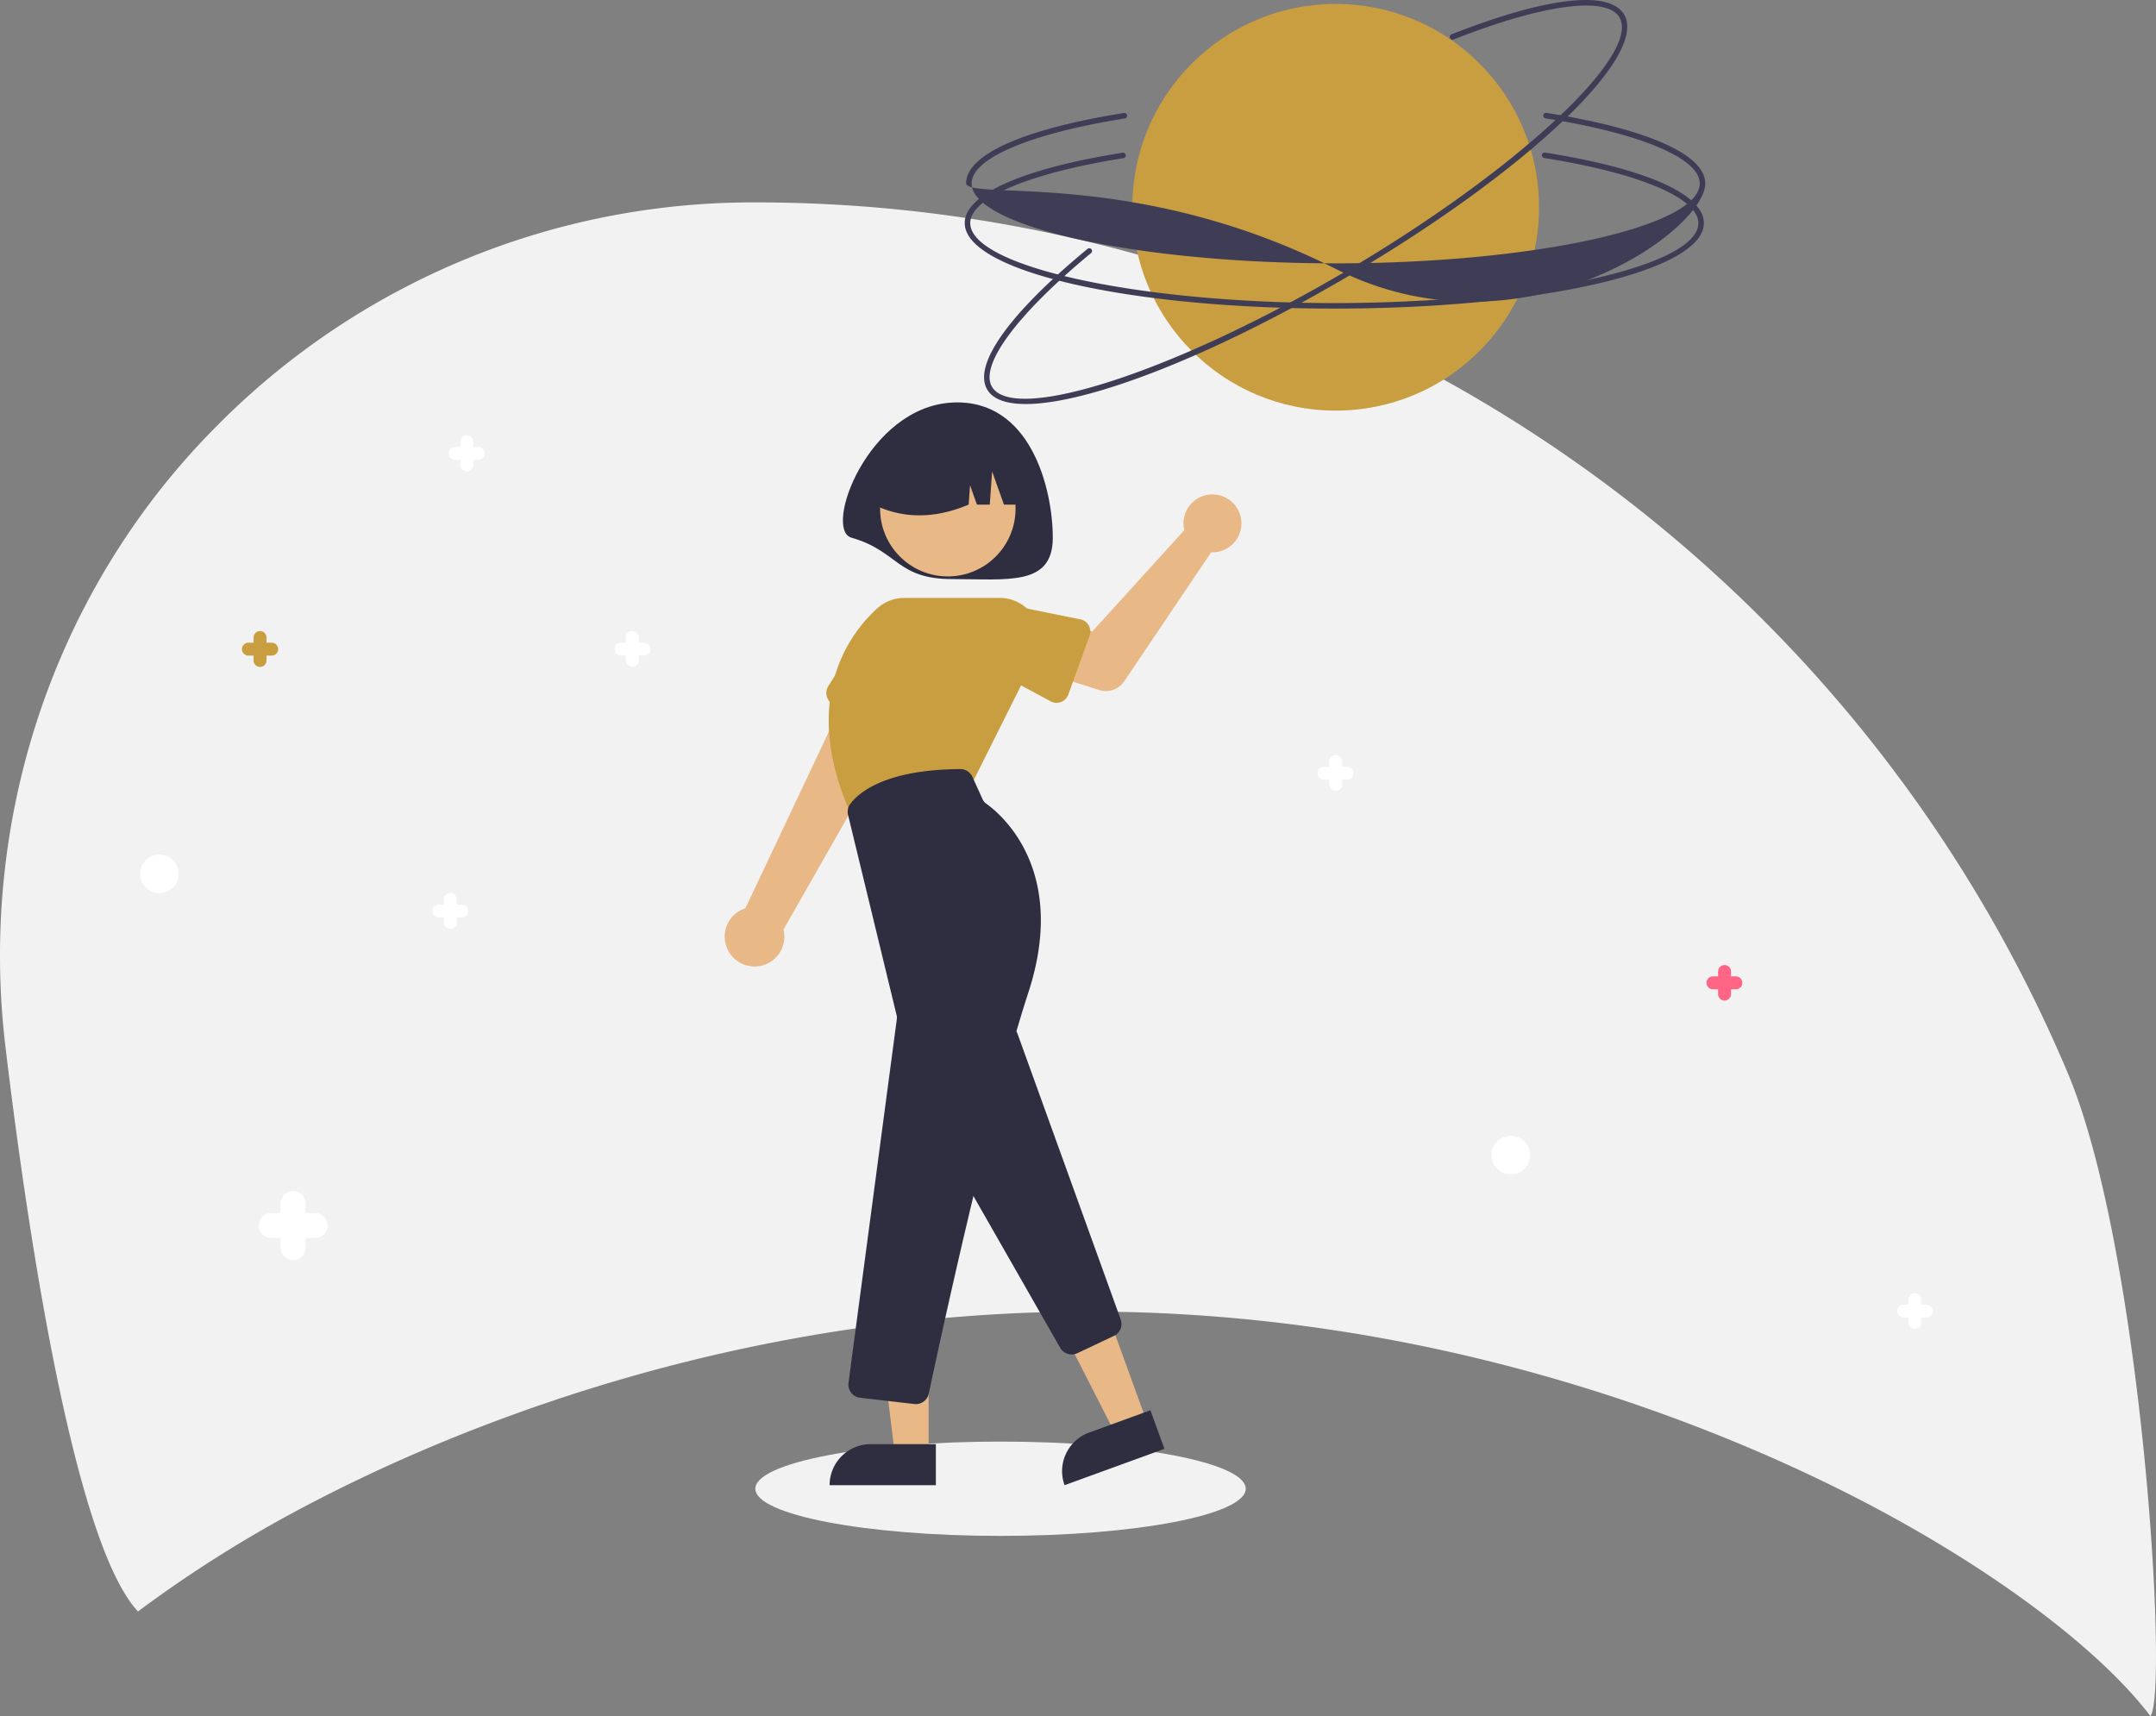 <svg xmlns="http://www.w3.org/2000/svg" width="494.93" height="393.989" viewBox="0 0 494.93 393.989">
  <rect x="0" y="0" width="494.93" height="393.989" fill="#808080" stroke="none"/>
  <g id="Group_34746" data-name="Group 34746" transform="translate(0 0)">
    <path id="Path_32592" data-name="Path 32592" d="M281.769,502.225c31.237-16.193,95.811-43.358,177.319-43.358s146.082,27.165,177.319,43.358c30.41,15.765,54.868,34.352,66.388,49.518,4.2-5.716-1.964-107.405-19.022-147.734A326.842,326.842,0,0,0,382.366,204.223,173.015,173.015,0,0,0,259.22,255.232q-1.028,1.028-2.037,2.07c-36.1,37.291-52.955,89.172-46.8,140.708,4.381,36.691,15.18,113.434,30.437,129.706a290.488,290.488,0,0,1,40.95-25.491Z" transform="translate(-209.139 -157.754)" fill="#f2f2f2"/>
    <circle id="Ellipse_1279" data-name="Ellipse 1279" cx="46.684" cy="46.684" r="46.684" transform="translate(259.933 0.901)" fill="#c99e41"/>
    <ellipse id="Ellipse_1280" data-name="Ellipse 1280" cx="56.286" cy="10.827" rx="56.286" ry="10.827" transform="translate(173.397 330.962)" fill="#f2f2f2"/>
    <path id="Path_32593" data-name="Path 32593" d="M643.769,221.967c-47.573,0-84.838-8.629-84.837-19.635,0-6.6,13.206-12.485,36.229-16.149a.633.633,0,0,1,.209,1.249h-.01c-21.688,3.452-35.161,9.16-35.162,14.9,0,9.953,38.27,18.364,83.571,18.368s83.573-8.4,83.574-18.353c0-5.762-13.558-11.487-35.384-14.94a.633.633,0,1,1,.191-1.252h.007c23.166,3.666,36.453,9.567,36.452,16.191C728.609,213.354,691.342,221.971,643.769,221.967Z" transform="translate(-337.468 -151.123)" fill="#3f3d56"/>
    <path id="Path_32594" data-name="Path 32594" d="M649.732,194.13c-40.994,24.139-77.481,35.618-83.065,26.134-3.348-5.686,5.043-17.459,23.022-32.3a.633.633,0,1,1,.814.97l0,0-.006.005c-16.936,13.98-25.648,25.737-22.737,30.681,5.05,8.576,42.3-3.6,81.332-26.583s67.749-49.65,62.7-58.226c-2.924-4.965-17.512-3.018-38.071,5.083a.633.633,0,0,1-.47-1.176h0l0,0c21.822-8.6,36.265-10.255,39.626-4.547C718.465,143.654,690.727,169.991,649.732,194.13Z" transform="translate(-340.041 -130.827)" fill="#3f3d56"/>
    <circle id="Ellipse_1286" data-name="Ellipse 1286" cx="4.432" cy="4.432" r="4.432" transform="translate(32.154 196.203)" fill="#fff"/>
    <circle id="Ellipse_1287" data-name="Ellipse 1287" cx="4.432" cy="4.432" r="4.432" transform="translate(342.387 260.782)" fill="#fff"/>
    <path id="Path_32595" data-name="Path 32595" d="M516.719,307.807c10.76,3.071,10.346,9.5,23.109,9.5s23.109,1.692,23.109-9.5-5.08-31.99-23.109-31.023C520.424,277.825,510.2,305.946,516.719,307.807Z" transform="translate(-321.261 -184.363)" fill="#2f2e41"/>
    <path id="Path_32596" data-name="Path 32596" d="M472.679,437.412a6.8,6.8,0,0,1,3.959-9.649l26.475-56.006,12.11,8.492-29.832,52.382a6.838,6.838,0,0,1-12.712,4.781Z" transform="translate(-305.538 -219.218)" fill="#e8b886"/>
    <path id="Path_32597" data-name="Path 32597" d="M508.89,371.648a3.046,3.046,0,0,1,.35-2.515l8.232-12.9a8.47,8.47,0,0,1,15.484,6.869l-4.146,14.785a3.05,3.05,0,0,1-4.181,1.96l-14.061-6.287A3.046,3.046,0,0,1,508.89,371.648Z" transform="translate(-319.062 -211.673)" fill="#c99e41"/>
    <path id="Path_32598" data-name="Path 32598" d="M403.664,499.273l-7.294,2.656-13.714-26.869,10.764-3.92Z" transform="translate(-140.386 -172.849)" fill="#e8b886"/>
    <path id="Path_32599" data-name="Path 32599" d="M600.434,647.333l14.066-5.122h0l3.225,8.857h0L594.8,659.415h0a9.425,9.425,0,0,1,5.632-12.081Z" transform="translate(-350.418 -318.44)" fill="#2f2e41"/>
    <path id="Path_32600" data-name="Path 32600" d="M577.193,576.654l-27.786-48.625a3.053,3.053,0,0,1,.033-3.082l12.512-20.853a3.049,3.049,0,0,1,5.483.533l23.656,65.508a3.038,3.038,0,0,1-1.563,3.792l-8.382,3.97a3.022,3.022,0,0,1-1.294.291,3.064,3.064,0,0,1-2.659-1.533Z" transform="translate(-333.827 -267.225)" fill="#2f2e41"/>
    <circle id="Ellipse_1288" data-name="Ellipse 1288" cx="15.55" cy="15.55" r="15.55" transform="translate(202.031 101.234)" fill="#e8b886"/>
    <path id="Path_32601" data-name="Path 32601" d="M514.838,397.59c-12.246-27.154.1-42.33,5.976-47.594a9.217,9.217,0,0,1,6.16-2.356H548.88a9.229,9.229,0,0,1,8.255,13.356l-14.644,29.288-27.533,7.572Z" transform="translate(-319.375 -210.37)" fill="#c99e41"/>
    <path id="Path_32602" data-name="Path 32602" d="M330.061,509.823H322.3l-3.692-29.939h11.456Z" transform="translate(-116.888 -176.056)" fill="#e8b886"/>
    <path id="Path_32603" data-name="Path 32603" d="M519.358,654.5h14.969v9.425H509.933a9.425,9.425,0,0,1,9.425-9.425Z" transform="translate(-319.492 -322.947)" fill="#2f2e41"/>
    <path id="Path_32604" data-name="Path 32604" d="M531.78,555.48l-12.427-1.434a3.05,3.05,0,0,1-2.68-3.38c0-.017,0-.034.006-.051l11.091-83.509a2.373,2.373,0,0,0-.046-.872L516.577,420.24a3.015,3.015,0,0,1,.477-2.486c1.729-2.383,7.652-7.937,25.271-8.042h.019a3.061,3.061,0,0,1,2.784,1.789l2.35,5.17a2.381,2.381,0,0,0,.793.958c3.235,2.29,18.906,15.143,9.7,43.362-9.044,27.736-20.632,81.581-22.863,92.094a3.034,3.034,0,0,1-2.974,2.415A3.132,3.132,0,0,1,531.78,555.48Z" transform="translate(-321.897 -233.142)" fill="#2f2e41"/>
    <path id="Path_32605" data-name="Path 32605" d="M619.568,317.29a6.662,6.662,0,0,0,.173,1.035l-21.113,23.241-7.457-1.607-3.9,10.936,12.924,4.128a5.065,5.065,0,0,0,5.742-2L625.9,323.4a6.646,6.646,0,1,0-6.33-6.11Z" transform="translate(-347.866 -196.603)" fill="#e8b886"/>
    <path id="Path_32606" data-name="Path 32606" d="M588.692,357.243,583.8,370.774a2.849,2.849,0,0,1-4.03,1.539l-12.63-6.8a7.912,7.912,0,1,1,5.427-14.865l14.015,2.838a2.849,2.849,0,0,1,2.113,3.761Z" transform="translate(-338.571 -211.295)" fill="#c99e41"/>
    <path id="Path_32607" data-name="Path 32607" d="M561.946,304.264H555.8l-2.713-7.6-.543,7.6H549.6l-1.583-4.432-.317,4.432c-7.693,3.246-14.985,3.335-21.843,0A16.461,16.461,0,0,1,542.319,287.8h3.166A16.461,16.461,0,0,1,561.946,304.264Z" transform="translate(-325.334 -188.417)" fill="#2f2e41"/>
    <path id="Path_32608" data-name="Path 32608" d="M315.9,567.788h-2.216v-2.216a2.849,2.849,0,1,0-5.7,0v2.216h-2.216a2.849,2.849,0,0,0,0,5.7h2.216V575.7a2.849,2.849,0,0,0,5.7,0v-2.216H315.9a2.849,2.849,0,0,0,0-5.7Z" transform="translate(-243.546 -289.278)" fill="#fff"/>
    <path id="Path_32609" data-name="Path 32609" d="M834.675,483.357h-1.152V482.2a1.482,1.482,0,0,0-2.963,0v1.152h-1.152a1.482,1.482,0,1,0,0,2.963h1.152v1.152a1.482,1.482,0,0,0,2.963,0V486.32h1.152a1.482,1.482,0,0,0,.005-2.963Z" transform="translate(-436.155 -259.194)" fill="#ff6584"/>
    <path id="Path_32610" data-name="Path 32610" d="M303.673,362.355h-1.152V361.2a1.482,1.482,0,1,0-2.963-.005v1.158h-1.152a1.482,1.482,0,1,0-.005,2.963h1.158v1.152a1.482,1.482,0,0,0,2.963.006v-1.158h1.152a1.482,1.482,0,1,0,.008-2.963h0Z" transform="translate(-241.344 -214.801)" fill="#c99e41"/>
    <path id="Path_32611" data-name="Path 32611" d="M438.673,362.355h-1.152V361.2a1.482,1.482,0,1,0-2.963-.005v1.158h-1.152a1.482,1.482,0,0,0-.005,2.963h1.158v1.152a1.482,1.482,0,0,0,2.963.006v-1.158h1.152a1.482,1.482,0,1,0,.008-2.963h0Z" transform="translate(-290.872 -214.801)" fill="#fff"/>
    <path id="Path_32612" data-name="Path 32612" d="M903.674,602.357h-1.152V601.2a1.482,1.482,0,0,0-2.963,0v1.152h-1.152a1.482,1.482,0,0,0,0,2.963h1.152v1.152a1.482,1.482,0,1,0,2.963,0V605.32h1.152a1.482,1.482,0,0,0,0-2.963Z" transform="translate(-461.469 -302.852)" fill="#fff"/>
    <path id="Path_32613" data-name="Path 32613" d="M693.675,407.357h-1.152V406.2a1.482,1.482,0,1,0-2.963,0v1.152h-1.152a1.482,1.482,0,1,0,0,2.963h1.152v1.152a1.482,1.482,0,0,0,2.963,0V410.32h1.152a1.482,1.482,0,0,0,.005-2.963Z" transform="translate(-384.426 -231.312)" fill="#fff"/>
    <path id="Path_32614" data-name="Path 32614" d="M372.673,457.355h-1.152V456.2a1.482,1.482,0,1,0-2.963-.005v1.158h-1.152a1.482,1.482,0,1,0-.005,2.963h1.158v1.152a1.482,1.482,0,0,0,2.963.005v-1.158h1.152a1.482,1.482,0,0,0,.005-2.963Z" transform="translate(-266.658 -249.654)" fill="#fff"/>
    <path id="Path_32615" data-name="Path 32615" d="M378.673,291.355h-1.152V290.2a1.482,1.482,0,1,0-2.963-.005v1.158h-1.152a1.482,1.482,0,1,0-.005,2.963h1.158v1.152a1.482,1.482,0,1,0,2.963.005v-1.158h1.152a1.482,1.482,0,0,0,.005-2.963h0Z" transform="translate(-268.859 -188.753)" fill="#fff"/>
    <path id="Path_32616" data-name="Path 32616" d="M644.267,207.57c-45.861-23.166-84.32-15.639-84.837-19.635,0-6.6,13.206-12.485,36.229-16.149a.633.633,0,0,1,.209,1.249h-.01c-21.688,3.452-35.161,9.16-35.162,14.9,0,9.953,38.27,18.364,83.571,18.368s83.574-8.4,83.574-18.353c0-5.762-13.558-11.487-35.384-14.94a.633.633,0,0,1,.191-1.252h.006c23.167,3.666,36.453,9.567,36.452,16.191C729.107,198.957,686.73,229.02,644.267,207.57Z" transform="translate(-337.651 -145.841)" fill="#3f3d56"/>
  </g>
</svg>
